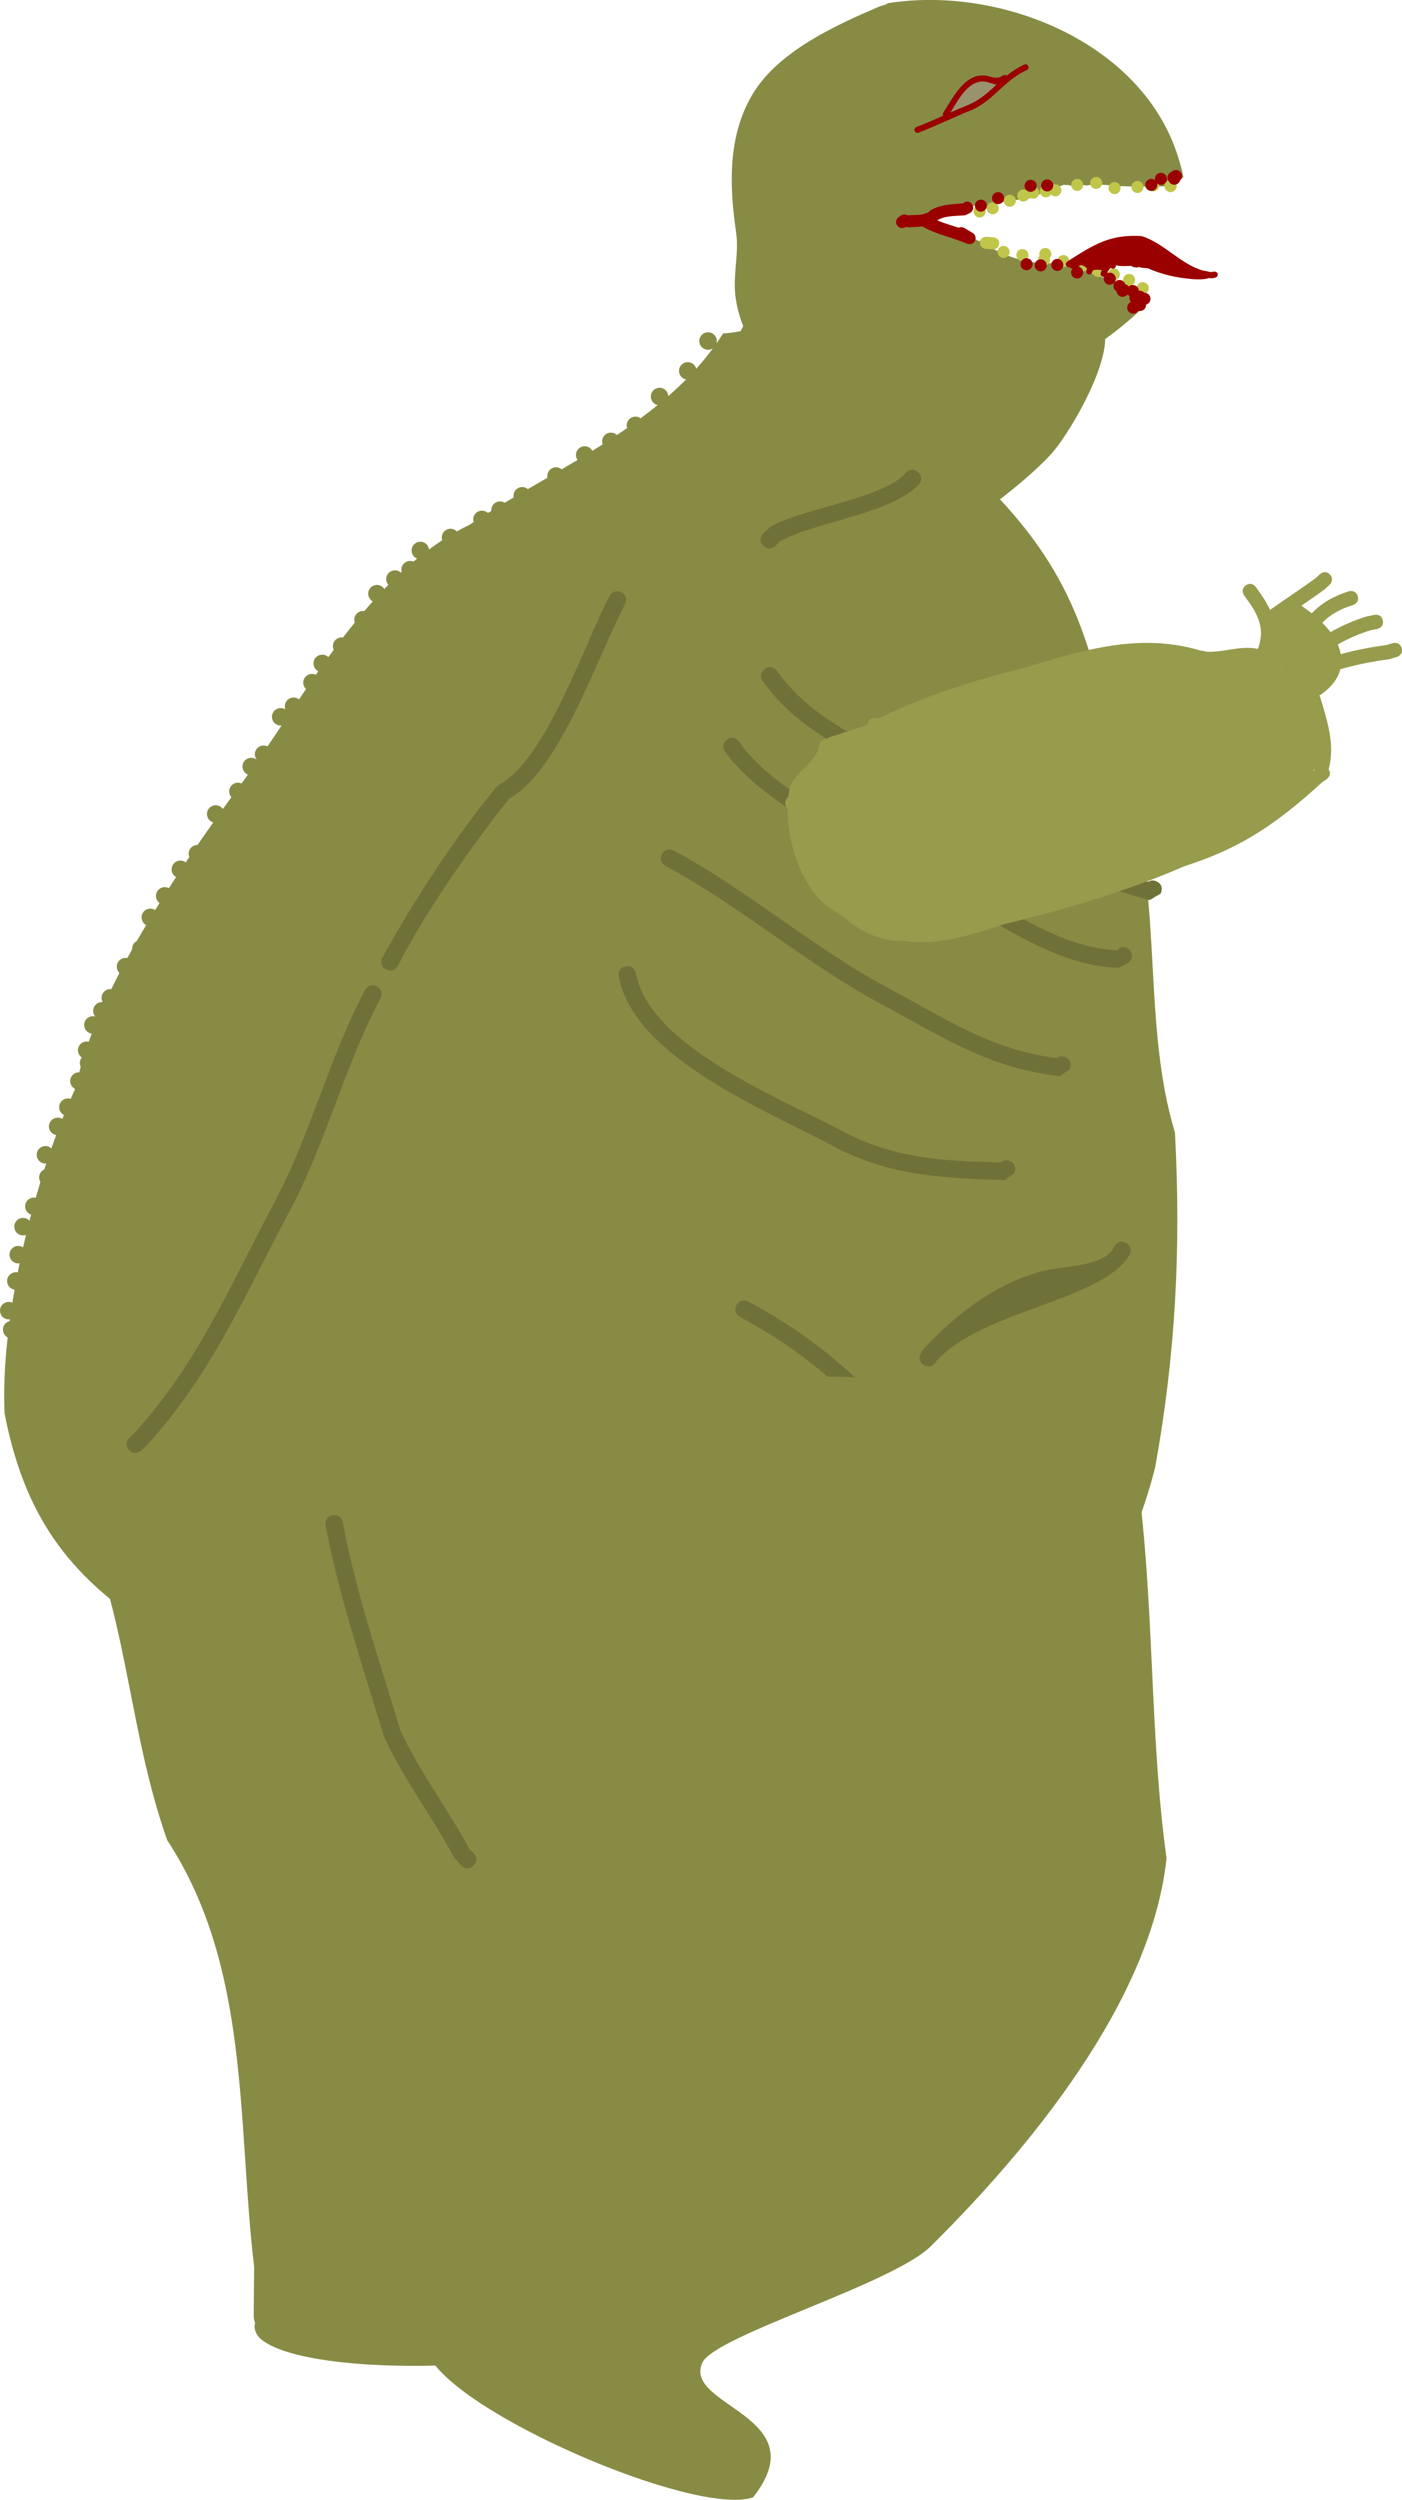 <svg version="1.1" xmlns="http://www.w3.org/2000/svg" xmlns:xlink="http://www.w3.org/1999/xlink" width="54.068" height="96.343" viewBox="0,0,54.068,96.343"><g transform="translate(-213.565,-123.74)"><g data-paper-data="{&quot;isPaintingLayer&quot;:true}" fill-rule="nonzero" stroke="none" stroke-width="0.5" stroke-linecap="butt" stroke-linejoin="miter" stroke-miterlimit="10" stroke-dasharray="" stroke-dashoffset="0" style="mix-blend-mode: normal"><path d="M215.314,179.197c1.9,-5.214 9.09,-7.843 14.148,-7.82c0.928,-0.09 1.699,-0.078 2.616,-0.079c0.141,-0.101 0.285,-0.2 0.432,-0.297l0.15,-0.099c0,0 0.501,-0.329 0.83,0.172c0.04,0.061 0.068,0.12 0.086,0.176c0.072,0.065 0.111,0.125 0.111,0.125l0.099,0.15c2.743,4.182 4.719,8.843 7.368,12.883c1.829,5.23 0.003,12.373 -1.794,17.348c-0.644,1.945 -6.087,6.732 -6.061,7.891c0.041,1.847 4.897,-0.068 3.988,3.852c-1.716,1.64 -11.888,1.992 -13.698,0.356c0,0 -0.281,-0.259 -0.187,-0.588c-0.054,-0.134 -0.053,-0.256 -0.053,-0.256l0.005,-0.648c0.003,-0.42 0.007,-0.839 0.011,-1.259c-0.658,-5.537 -0.135,-11.54 -3.353,-16.446c-1.765,-5.005 -1.483,-10.087 -4.511,-14.737c-0.03,-0.036 -0.055,-0.072 -0.074,-0.107c-0.247,-0.249 -0.114,-0.618 -0.114,-0.618z" fill="#888b44"/><g><path d="M250.939,128.004c-0.033,0.009 -0.072,0.01 -0.119,-0c-0.227,-0.051 -0.177,-0.278 -0.177,-0.278l0.136,-0.297c0.485,-0.295 0.878,-0.396 1.223,-0.14l0.079,-0.076l0.19,0.198c0.012,0.012 0.022,0.025 0.032,0.04c0.069,0.109 0.037,0.252 -0.072,0.321c-0.033,0.021 -0.069,0.033 -0.106,0.036l-0.216,0.022c-0.27,0.107 -0.498,0.197 -0.789,0.229c0,0 -0.107,0.011 -0.183,-0.055z" fill="#e2e3a2"/><path d="M254.135,141.203c-1.048,1.173 -4.431,3.87 -5.984,3.756c-1.878,-0.137 -4.314,-4.798 -5.134,-6.219c-0.253,-0.438 -1.265,-1.531 -1.016,-2.002l0.225,-0.425c-0.157,-0.409 -0.263,-0.817 -0.306,-1.21c-0.087,-0.793 0.148,-1.603 0.034,-2.393c-0.257,-1.779 -0.345,-3.739 0.659,-5.38c0.993,-1.622 3.186,-2.622 4.859,-3.337c0,0 0.079,-0.033 0.203,-0.061l0.141,-0.07c4.12,-0.653 9.301,1.308 10.966,5.331c0.174,0.421 0.321,0.889 0.421,1.377c-0.156,0.135 -0.339,0.237 -0.522,0.347c-0.733,0.016 -1.479,0.024 -2.18,-0.019c-0.026,-0.007 -0.044,-0.008 -0.044,-0.008c-0.179,-0.014 -0.344,-0.033 -0.509,-0.038c-0.01,-0.001 -0.02,-0.002 -0.03,-0.003c0,0 -0.026,-0.003 -0.062,0.002c-0.121,0.001 -0.244,0.011 -0.373,0.038c-0.208,-0.031 -0.421,-0.026 -0.63,0.01c-0.036,-0.02 -0.066,-0.026 -0.066,-0.026l-0.21,-0.007c-0.478,0.187 -0.956,0.366 -1.429,0.556c-0.055,-0.017 -0.105,-0.012 -0.105,-0.012l-0.141,0.015c-0.224,0.042 -0.781,0.086 -1.185,0.244c-0.085,0.009 -0.167,0.017 -0.248,0.027c-0.04,-0.024 -0.075,-0.031 -0.075,-0.031l-0.169,-0.018c-0.474,0.09 -0.899,0.202 -1.375,0.289c0,0 -0.229,0.043 -0.186,0.272c0.032,0.17 0.167,0.19 0.234,0.189c0.028,0.031 0.056,0.048 0.056,0.048c0.192,0.106 0.434,0.165 0.688,0.194c0.216,0.148 0.428,0.271 0.668,0.391l0.084,-0.006c0.835,0.633 1.958,0.945 3.002,0.845l0.155,0.08c0.072,0.039 0.162,0.039 0.236,-0.008c0.023,-0.015 0.043,-0.033 0.059,-0.053c0.607,0.323 1.464,0.664 2.299,0.854c0.055,0.04 0.105,0.076 0.15,0.108c0.158,0.113 0.319,0.223 0.482,0.329c0.043,0.048 0.084,0.098 0.124,0.149c-0.497,0.53 -1.084,1.02 -1.712,1.478c-0.04,1.4 -1.474,3.747 -2.054,4.397z" fill="#888b44"/><path d="M253.255,131.902c0,0.001 0,0.002 0,0.004c-0.005,0 -0.009,0.001 -0.014,0.001c0.004,-0.002 0.009,-0.003 0.013,-0.005z" fill="#888b44"/><path d="M251.147,132.017c-0.069,-0.109 -0.037,-0.252 0.072,-0.321c0.109,-0.069 0.252,-0.037 0.321,0.072c0.069,0.109 0.037,0.252 -0.072,0.321c-0.109,0.069 -0.252,0.037 -0.321,-0.072z" fill="#c0c649"/><path d="M252.311,131.602c-0.069,-0.109 -0.037,-0.252 0.072,-0.321c0.109,-0.069 0.252,-0.037 0.321,0.072c0.069,0.109 0.037,0.252 -0.072,0.321c-0.109,0.069 -0.252,0.037 -0.321,-0.072z" fill="#c0c649"/><path d="M252.833,131.4c-0.069,-0.109 -0.037,-0.252 0.072,-0.321c0.091,-0.058 0.206,-0.045 0.282,0.025c0.014,-0.055 0.049,-0.105 0.101,-0.138c0.109,-0.069 0.252,-0.037 0.321,0.072c0.069,0.109 0.037,0.252 -0.072,0.321c-0.091,0.058 -0.206,0.045 -0.282,-0.025c-0.014,0.055 -0.049,0.105 -0.101,0.138c-0.109,0.069 -0.252,0.037 -0.321,-0.072z" fill="#c0c649"/><path d="M253.703,131.237c-0.069,-0.109 -0.037,-0.252 0.072,-0.321c0.095,-0.061 0.218,-0.043 0.293,0.036c0.018,-0.029 0.042,-0.054 0.073,-0.073c0.109,-0.069 0.252,-0.037 0.321,0.072c0.069,0.109 0.037,0.252 -0.072,0.321c-0.095,0.061 -0.218,0.043 -0.293,-0.036c-0.018,0.029 -0.042,0.054 -0.073,0.073c-0.109,0.069 -0.252,0.037 -0.321,-0.072z" fill="#c0c649"/><path d="M254.91,130.99c-0.069,-0.109 -0.037,-0.252 0.072,-0.321c0.109,-0.069 0.252,-0.037 0.321,0.072c0.069,0.109 0.037,0.252 -0.072,0.321c-0.109,0.069 -0.252,0.037 -0.321,-0.072z" fill="#c0c649"/><path d="M255.641,130.915c-0.069,-0.109 -0.037,-0.252 0.072,-0.321c0.109,-0.069 0.252,-0.037 0.321,0.072c0.069,0.109 0.037,0.252 -0.072,0.321c-0.109,0.069 -0.252,0.037 -0.321,-0.072z" fill="#c0c649"/><path d="M256.351,131.113c-0.069,-0.109 -0.037,-0.252 0.072,-0.321c0.109,-0.069 0.252,-0.037 0.321,0.072c0.069,0.109 0.037,0.252 -0.072,0.321c-0.109,0.069 -0.252,0.037 -0.321,-0.072z" fill="#c0c649"/><path d="M257.234,131.071c-0.069,-0.109 -0.037,-0.252 0.072,-0.321c0.109,-0.069 0.252,-0.037 0.321,0.072c0.069,0.109 0.037,0.252 -0.072,0.321c-0.109,0.069 -0.252,0.037 -0.321,-0.072z" fill="#c0c649"/><path d="M257.844,131.009c-0.069,-0.109 -0.037,-0.252 0.072,-0.321c0.109,-0.069 0.252,-0.037 0.321,0.072c0.069,0.109 0.037,0.252 -0.072,0.321c-0.109,0.069 -0.252,0.037 -0.321,-0.072z" fill="#c0c649"/><path d="M258.512,131.039c-0.069,-0.109 -0.037,-0.252 0.072,-0.321c0.109,-0.069 0.252,-0.037 0.321,0.072c0.069,0.109 0.037,0.252 -0.072,0.321c-0.109,0.069 -0.252,0.037 -0.321,-0.072z" fill="#c0c649"/><path d="M252.096,133.138c-0.018,0.232 -0.25,0.214 -0.25,0.214l-0.273,-0.021c0,0 -0.232,-0.018 -0.214,-0.25c0.018,-0.232 0.25,-0.214 0.25,-0.214l0.273,0.021c0,0 0.232,0.018 0.214,0.25z" fill="#c0c649"/><path d="M252.07,133.573c-0.069,-0.109 -0.037,-0.252 0.072,-0.321c0.109,-0.069 0.252,-0.037 0.321,0.072c0.069,0.109 0.037,0.252 -0.072,0.321c-0.109,0.069 -0.252,0.037 -0.321,-0.072z" fill="#c0c649"/><path d="M252.797,133.695c-0.069,-0.109 -0.037,-0.252 0.072,-0.321c0.109,-0.069 0.252,-0.037 0.321,0.072c0.069,0.109 0.037,0.252 -0.072,0.321c-0.109,0.069 -0.252,0.037 -0.321,-0.072z" fill="#c0c649"/><path d="M253.63,133.881c-0.058,-0.091 -0.045,-0.207 0.025,-0.282c-0.012,-0.04 -0.014,-0.081 -0.005,-0.12c0.013,-0.058 0.048,-0.111 0.102,-0.146c0.109,-0.069 0.252,-0.037 0.321,0.072c0.058,0.091 0.045,0.207 -0.025,0.282c0.031,0.098 -0.007,0.208 -0.097,0.266c-0.109,0.069 -0.252,0.037 -0.321,-0.072z" fill="#c0c649"/><path d="M254.374,133.928c-0.069,-0.109 -0.037,-0.252 0.072,-0.321c0.109,-0.069 0.252,-0.037 0.321,0.072c0.069,0.109 0.037,0.252 -0.072,0.321c-0.109,0.069 -0.252,0.037 -0.321,-0.072z" fill="#c0c649"/><path d="M255.13,134.096c-0.069,-0.109 -0.037,-0.252 0.072,-0.321c0.109,-0.069 0.252,-0.037 0.321,0.072c0.069,0.109 0.037,0.252 -0.072,0.321c-0.109,0.069 -0.252,0.037 -0.321,-0.072z" fill="#c0c649"/><path d="M255.718,134.307c-0.069,-0.109 -0.037,-0.252 0.072,-0.321c0.109,-0.069 0.252,-0.037 0.321,0.072c0.069,0.109 0.037,0.252 -0.072,0.321c-0.109,0.069 -0.252,0.037 -0.321,-0.072z" fill="#c0c649"/><path d="M256.324,134.442c-0.069,-0.109 -0.037,-0.252 0.072,-0.321c0.109,-0.069 0.252,-0.037 0.321,0.072c0.069,0.109 0.037,0.252 -0.072,0.321c-0.109,0.069 -0.252,0.037 -0.321,-0.072z" fill="#c0c649"/><path d="M256.912,134.653c-0.069,-0.109 -0.037,-0.252 0.072,-0.321c0.109,-0.069 0.252,-0.037 0.321,0.072c0.069,0.109 0.037,0.252 -0.072,0.321c-0.109,0.069 -0.252,0.037 -0.321,-0.072z" fill="#c0c649"/><path d="M257.437,134.968c-0.069,-0.109 -0.037,-0.252 0.072,-0.321c0.109,-0.069 0.252,-0.037 0.321,0.072c0.069,0.109 0.037,0.252 -0.072,0.321c-0.109,0.069 -0.252,0.037 -0.321,-0.072z" fill="#c0c649"/><path d="M251.651,131.891c-0.069,-0.109 -0.037,-0.252 0.072,-0.321c0.109,-0.069 0.252,-0.037 0.321,0.072c0.069,0.109 0.037,0.252 -0.072,0.321c-0.109,0.069 -0.252,0.037 -0.321,-0.072z" fill="#c0c649"/><path d="M248.158,132.422c-0.069,-0.109 -0.037,-0.252 0.072,-0.321c0.013,-0.008 0.026,-0.015 0.04,-0.02c0.084,-0.101 0.228,-0.069 0.228,-0.069l0.077,0.029c0.27,-0.027 0.467,0.014 0.718,-0.09c0,0 0.026,-0.01 0.064,-0.014c0.033,-0.053 0.08,-0.083 0.08,-0.083c0.404,-0.246 0.843,-0.234 1.308,-0.282l-0.009,-0.024c0,0 0.196,-0.125 0.321,0.072c0.125,0.196 -0.072,0.321 -0.072,0.321l-0.194,0.094c-0.36,0.037 -0.776,0.005 -1.083,0.198c0.266,0.112 0.545,0.19 0.826,0.283c0.109,-0.058 0.227,0.013 0.227,0.013l0.311,0.187c0.032,0.018 0.06,0.044 0.081,0.077c0.069,0.109 0.037,0.252 -0.072,0.321c-0.065,0.041 -0.143,0.046 -0.21,0.02l-0.254,-0.096c-0.513,-0.194 -1.017,-0.297 -1.484,-0.573c-0.162,0.021 -0.316,0.018 -0.511,0.039l-0.127,-0.021c-0.005,0.004 -0.011,0.008 -0.016,0.011c-0.109,0.069 -0.252,0.037 -0.321,-0.072z" fill="#9a0000"/><path d="M251.197,131.79c-0.069,-0.109 -0.037,-0.252 0.072,-0.321c0.109,-0.069 0.252,-0.037 0.321,0.072c0.069,0.109 0.037,0.252 -0.072,0.321c-0.109,0.069 -0.252,0.037 -0.321,-0.072z" fill="#9a0000"/><path d="M251.858,131.5c-0.069,-0.109 -0.037,-0.252 0.072,-0.321c0.109,-0.069 0.252,-0.037 0.321,0.072c0.069,0.109 0.037,0.252 -0.072,0.321c-0.109,0.069 -0.252,0.037 -0.321,-0.072z" fill="#9a0000"/><path d="M253.115,131.026c-0.069,-0.109 -0.037,-0.252 0.072,-0.321c0.109,-0.069 0.252,-0.037 0.321,0.072c0.069,0.109 0.037,0.252 -0.072,0.321c-0.109,0.069 -0.252,0.037 -0.321,-0.072z" fill="#9a0000"/><path d="M253.754,131.01c-0.069,-0.109 -0.037,-0.252 0.072,-0.321c0.109,-0.069 0.252,-0.037 0.321,0.072c0.069,0.109 0.037,0.252 -0.072,0.321c-0.109,0.069 -0.252,0.037 -0.321,-0.072z" fill="#9a0000"/><path d="M252.957,134.048c-0.069,-0.109 -0.037,-0.252 0.072,-0.321c0.109,-0.069 0.252,-0.037 0.321,0.072c0.069,0.109 0.037,0.252 -0.072,0.321c-0.109,0.069 -0.252,0.037 -0.321,-0.072z" fill="#9a0000"/><path d="M253.503,134.091c-0.069,-0.109 -0.037,-0.252 0.072,-0.321c0.109,-0.069 0.252,-0.037 0.321,0.072c0.069,0.109 0.037,0.252 -0.072,0.321c-0.109,0.069 -0.252,0.037 -0.321,-0.072z" fill="#9a0000"/><path d="M254.142,134.075c-0.069,-0.109 -0.037,-0.252 0.072,-0.321c0.109,-0.069 0.252,-0.037 0.321,0.072c0.069,0.109 0.037,0.252 -0.072,0.321c-0.109,0.069 -0.252,0.037 -0.321,-0.072z" fill="#9a0000"/><path d="M257.451,134.028l-0.004,0.028l-0.172,-0.025c-0.029,-0.004 -0.057,-0.019 -0.076,-0.044c-0.214,0.002 -0.406,0.028 -0.601,-0.025c0.008,0.045 -0.012,0.092 -0.052,0.118c-0.043,0.027 -0.098,0.023 -0.136,-0.008l-0.011,-0.008c-0.048,0.047 -0.091,0.102 -0.127,0.166l-0.002,0.007l0.021,0.013l-0.008,0.013c0.101,-0.037 0.217,-0.001 0.277,0.094c0.069,0.109 0.037,0.252 -0.072,0.321c-0.109,0.069 -0.252,0.037 -0.321,-0.072c-0.038,-0.059 -0.045,-0.129 -0.026,-0.192c-0.044,0.006 -0.088,-0.013 -0.114,-0.053c-0.02,-0.031 -0.023,-0.069 -0.012,-0.101l0.037,-0.107c-0.114,-0.027 -0.236,-0.028 -0.343,0.009l-0.027,0.078c-0.008,0.025 -0.025,0.046 -0.048,0.061c-0.054,0.034 -0.126,0.018 -0.161,-0.036c-0.02,-0.031 -0.023,-0.069 -0.012,-0.101l0.025,-0.073c-0.082,-0.09 -0.18,-0.153 -0.279,-0.123l-0.003,0.002l0.007,0.016l-0.059,0.027c0.059,0.012 0.114,0.048 0.149,0.103c0.069,0.109 0.037,0.252 -0.072,0.321c-0.109,0.069 -0.252,0.037 -0.321,-0.072c-0.056,-0.089 -0.045,-0.201 0.02,-0.277c-0.044,0.007 -0.091,-0.012 -0.116,-0.053c-0.001,-0.001 -0.002,-0.002 -0.002,-0.004c-0.034,0.009 -0.085,0.008 -0.122,-0.051c-0.062,-0.098 0.036,-0.161 0.036,-0.161c1.042,-0.662 1.636,-1.052 2.869,-0.981c0.88,0.281 1.464,1.062 2.355,1.327c0.109,0.017 0.217,0.039 0.326,0.066l-0.001,-0.01l0.123,-0.013c0.043,-0.005 0.088,0.014 0.113,0.053c0.034,0.054 0.018,0.126 -0.036,0.161c-0.012,0.007 -0.024,0.012 -0.037,0.015l-0.113,0.028l-0.002,-0.01l-0.018,0.013c-0.039,-0.004 -0.077,-0.008 -0.114,-0.014c-0.168,0.066 -0.489,0.057 -0.622,0.045c-0.707,-0.062 -1.156,-0.176 -1.752,-0.423c-0.122,-0.003 -0.242,-0.017 -0.366,-0.05zM257.624,133.736c-0.013,-0.004 -0.025,-0.008 -0.037,-0.012l0.005,0.005c0.007,0.003 0.013,0.005 0.02,0.008c0.004,-0 0.008,-0.001 0.013,-0.001z" fill="#9a0000"/><path d="M257.071,135.72c-0.069,-0.109 -0.037,-0.252 0.072,-0.321c0.013,-0.008 0.027,-0.015 0.041,-0.021c-0.01,-0.011 -0.02,-0.023 -0.028,-0.036c-0.037,-0.058 -0.045,-0.127 -0.028,-0.188c-0.026,-0.016 -0.049,-0.038 -0.068,-0.064c-0.01,0.009 -0.021,0.018 -0.033,0.025c-0.008,0.005 -0.016,0.009 -0.024,0.013c-0.007,0.006 -0.014,0.011 -0.022,0.016c-0.109,0.069 -0.252,0.037 -0.321,-0.072c-0.021,-0.033 -0.033,-0.07 -0.036,-0.107c-0.032,-0.018 -0.061,-0.044 -0.082,-0.078c-0.069,-0.109 -0.037,-0.252 0.072,-0.321c0.109,-0.069 0.252,-0.037 0.321,0.072c0.011,0.018 0.02,0.036 0.026,0.055c0.052,0.013 0.1,0.045 0.133,0.092c0.01,-0.009 0.021,-0.018 0.033,-0.025c0.109,-0.069 0.252,-0.037 0.321,0.072c0.022,0.035 0.034,0.075 0.036,0.114c0.078,-0.012 0.159,0.016 0.212,0.077c0.079,-0.002 0.156,0.037 0.201,0.108c0.069,0.109 0.037,0.252 -0.072,0.321c-0.021,0.013 -0.043,0.023 -0.065,0.029c0.005,0.082 -0.033,0.164 -0.108,0.211c-0.058,0.037 -0.127,0.045 -0.188,0.028c-0.018,0.029 -0.042,0.054 -0.073,0.073c-0.109,0.069 -0.252,0.037 -0.321,-0.072z" fill="#9a0000"/><path d="M258.21,130.436c0.109,-0.069 0.252,-0.037 0.321,0.072c0.069,0.109 0.037,0.252 -0.072,0.321c-0.085,0.054 -0.192,0.046 -0.268,-0.013c0.021,0.093 -0.017,0.194 -0.102,0.248c-0.109,0.069 -0.252,0.037 -0.321,-0.072c-0.069,-0.109 -0.037,-0.252 0.072,-0.321c0.085,-0.054 0.192,-0.046 0.268,0.013c-0.021,-0.093 0.017,-0.194 0.102,-0.248z" fill="#9a0000"/><path d="M258.79,130.327c0.109,-0.069 0.252,-0.037 0.321,0.072c0.061,0.095 0.043,0.218 -0.036,0.293c-0.015,0.053 -0.049,0.101 -0.099,0.133c-0.109,0.069 -0.252,0.037 -0.321,-0.072c-0.005,-0.008 -0.009,-0.016 -0.013,-0.024c-0.006,-0.007 -0.011,-0.014 -0.016,-0.022c-0.069,-0.109 -0.037,-0.252 0.072,-0.321c0.016,-0.01 0.033,-0.018 0.05,-0.024c0.013,-0.013 0.027,-0.025 0.043,-0.035z" fill="#9a0000"/><path d="M251.28,127.619c-0.201,0.131 -0.433,0.255 -0.511,0.304l-0.231,0.147v0c-0.109,0.069 -0.252,0.037 -0.321,-0.072c-0.05,-0.078 -0.047,-0.175 -0,-0.249l0.043,-0.072c0.007,-0.06 0.034,-0.104 0.034,-0.104c0.082,-0.135 0.364,-0.445 0.647,-0.647c0.031,-0.073 0.097,-0.115 0.097,-0.115l0.128,-0.062c0.458,-0.067 0.647,0.033 0.659,0.185c0.025,0.017 0.047,0.039 0.064,0.067c0.05,0.078 0.047,0.175 0,0.249l-0.124,0.206l-0.134,-0.08c-0.104,0.099 -0.225,0.181 -0.351,0.243z" fill="#99926f"/><path d="M251.689,126.918c-0.707,-0.221 -1.135,0.608 -1.468,1.157c0.247,-0.109 0.494,-0.217 0.746,-0.318c0.422,-0.19 0.725,-0.474 1.036,-0.76c-0.085,-0.002 -0.169,-0.038 -0.315,-0.079zM249.944,128.08c0.413,-0.641 0.903,-1.668 1.816,-1.383c0.137,0.049 0.313,0.059 0.435,-0.019l0.051,-0.032c0,0 0.081,-0.051 0.142,0.012c0.179,-0.145 0.374,-0.281 0.604,-0.394l0.07,-0.034c0,0 0.105,-0.051 0.156,0.053c0.051,0.105 -0.053,0.156 -0.053,0.156l-0.07,0.034c-0.843,0.412 -1.209,1.124 -2.037,1.498c-0.699,0.279 -1.362,0.609 -2.067,0.882c0,0 -0.109,0.042 -0.151,-0.067c-0.042,-0.109 0.067,-0.15 0.067,-0.15c0.351,-0.135 0.691,-0.285 1.031,-0.436c-0.035,-0.058 0.006,-0.121 0.006,-0.121z" fill="#9a0000"/></g><g><path d="M257,153.331c0.165,0.088 0.227,0.293 0.139,0.457c-0.037,0.069 -0.094,0.119 -0.159,0.149c0.046,0.157 0.093,0.316 0.142,0.478c1.295,4.269 0.498,8.809 1.755,12.976c0.237,4.45 0.027,8.531 -0.762,12.896c-0.742,2.96 -2.266,5.723 -3.506,8.508c-0.463,1.039 -1.392,2.835 -0.868,3.927c-0.915,1.627 1.392,4.399 1.48,6.205c0.119,2.44 -2.037,3.683 -3.562,5.031c-4.191,-0.033 -7.175,1.581 -11.071,-1.537c-2.598,-1.579 -8.329,-4.066 -9.339,-7.01c-2.497,-3.652 -5.462,-5.356 -9.276,-7.394c-4.499,-2.425 -7.213,-4.531 -8.23,-9.8c-0.044,-0.893 0.001,-1.889 0.117,-2.933c-0.001,-0.001 -0.002,-0.001 -0.003,-0.002c-0.165,-0.088 -0.227,-0.293 -0.139,-0.457c0.047,-0.089 0.129,-0.148 0.219,-0.169c0.003,-0.023 0.006,-0.046 0.009,-0.069c-0.068,0.009 -0.138,-0.003 -0.203,-0.037c-0.165,-0.088 -0.227,-0.293 -0.139,-0.457c0.085,-0.158 0.277,-0.222 0.438,-0.149c0.027,-0.167 0.055,-0.334 0.084,-0.501c-0.037,-0.006 -0.074,-0.018 -0.109,-0.036c-0.165,-0.088 -0.227,-0.293 -0.139,-0.457c0.073,-0.137 0.228,-0.203 0.372,-0.171c0.023,-0.117 0.047,-0.234 0.071,-0.351c-0.07,0.011 -0.144,-0 -0.211,-0.036c-0.165,-0.088 -0.227,-0.293 -0.139,-0.457c0.088,-0.165 0.293,-0.227 0.457,-0.139c0.009,0.005 0.018,0.01 0.027,0.016c0.036,-0.16 0.074,-0.32 0.112,-0.479c-0.087,0.031 -0.186,0.027 -0.273,-0.02c-0.165,-0.088 -0.227,-0.293 -0.139,-0.457c0.088,-0.165 0.293,-0.227 0.457,-0.139c0.035,0.019 0.066,0.043 0.091,0.071c0.02,-0.079 0.041,-0.158 0.062,-0.237c-0.018,-0.006 -0.035,-0.013 -0.052,-0.022c-0.165,-0.088 -0.227,-0.293 -0.139,-0.457c0.073,-0.136 0.226,-0.202 0.37,-0.171c0.058,-0.204 0.118,-0.407 0.179,-0.607c-0.06,-0.099 -0.068,-0.226 -0.01,-0.336c0.037,-0.069 0.095,-0.12 0.161,-0.15c0.024,-0.076 0.049,-0.152 0.074,-0.227c-0.064,0.006 -0.13,-0.006 -0.19,-0.038c-0.165,-0.088 -0.227,-0.293 -0.139,-0.457c0.088,-0.165 0.293,-0.227 0.457,-0.139c0.026,0.014 0.049,0.031 0.07,0.05c0.061,-0.173 0.122,-0.344 0.184,-0.512c-0.034,-0.006 -0.068,-0.018 -0.1,-0.035c-0.165,-0.088 -0.227,-0.293 -0.139,-0.457c0.088,-0.165 0.293,-0.227 0.457,-0.139c0.007,0.004 0.013,0.007 0.019,0.011c0.021,-0.052 0.041,-0.103 0.062,-0.155c-0.001,-0.001 -0.002,-0.001 -0.004,-0.002c-0.165,-0.088 -0.227,-0.293 -0.139,-0.457c0.079,-0.147 0.251,-0.213 0.404,-0.162c0.057,-0.13 0.114,-0.257 0.172,-0.381c-0.004,-0.002 -0.008,-0.004 -0.012,-0.006c-0.165,-0.088 -0.227,-0.293 -0.139,-0.457c0.063,-0.118 0.186,-0.183 0.312,-0.179c0.017,-0.07 0.036,-0.141 0.055,-0.213c-0.045,-0.094 -0.047,-0.208 0.006,-0.307c0.01,-0.018 0.021,-0.035 0.033,-0.05c-0.141,-0.096 -0.19,-0.285 -0.108,-0.439c0.074,-0.138 0.23,-0.204 0.376,-0.17c0.037,-0.103 0.076,-0.207 0.116,-0.311c-0.038,-0.005 -0.076,-0.017 -0.112,-0.037c-0.165,-0.088 -0.227,-0.293 -0.139,-0.457c0.076,-0.141 0.237,-0.207 0.386,-0.167c-0.086,-0.103 -0.106,-0.251 -0.039,-0.377c0.065,-0.122 0.195,-0.188 0.326,-0.178c-0.053,-0.097 -0.058,-0.218 -0.002,-0.323c0.067,-0.126 0.202,-0.192 0.335,-0.177c0.101,-0.207 0.206,-0.414 0.314,-0.622c-0.106,-0.102 -0.136,-0.266 -0.064,-0.403c0.073,-0.136 0.226,-0.202 0.369,-0.171c0.061,-0.112 0.123,-0.225 0.186,-0.337c-0.005,-0.062 0.008,-0.125 0.039,-0.184c0.034,-0.064 0.086,-0.112 0.145,-0.142c0.116,-0.204 0.235,-0.407 0.355,-0.609c-0.162,-0.089 -0.223,-0.292 -0.136,-0.456c0.088,-0.165 0.293,-0.227 0.457,-0.139c0.01,0.005 0.019,0.011 0.028,0.016c0.056,-0.091 0.112,-0.181 0.168,-0.271c-0.134,-0.098 -0.179,-0.282 -0.099,-0.433c0.088,-0.165 0.293,-0.227 0.457,-0.139c0.001,0 0.001,0.001 0.002,0.001c0.093,-0.145 0.186,-0.288 0.279,-0.431c-0.161,-0.089 -0.222,-0.292 -0.134,-0.455c0.088,-0.165 0.293,-0.227 0.457,-0.139c0.017,0.009 0.034,0.02 0.049,0.031c0.046,-0.069 0.092,-0.137 0.138,-0.206c-0.037,-0.09 -0.036,-0.196 0.014,-0.289c0.062,-0.116 0.181,-0.181 0.304,-0.179c0.205,-0.299 0.408,-0.589 0.605,-0.867c-0.022,-0.006 -0.044,-0.015 -0.065,-0.027c-0.165,-0.088 -0.227,-0.293 -0.139,-0.457c0.088,-0.165 0.293,-0.227 0.457,-0.139c0.049,0.026 0.088,0.062 0.118,0.104c0.112,-0.155 0.221,-0.305 0.328,-0.451c-0.092,-0.103 -0.114,-0.256 -0.046,-0.384c0.085,-0.158 0.278,-0.222 0.439,-0.148c0.082,-0.112 0.164,-0.225 0.245,-0.339c-0.011,-0.004 -0.021,-0.009 -0.032,-0.015c-0.165,-0.088 -0.227,-0.293 -0.139,-0.457c0.088,-0.165 0.293,-0.227 0.457,-0.139c0.02,0.011 0.039,0.023 0.056,0.037c-0.083,-0.102 -0.102,-0.249 -0.036,-0.372c0.086,-0.162 0.286,-0.225 0.449,-0.143c0.18,-0.265 0.36,-0.533 0.541,-0.804c-0.064,0.006 -0.131,-0.006 -0.192,-0.038c-0.165,-0.088 -0.227,-0.293 -0.139,-0.457c0.088,-0.165 0.293,-0.227 0.457,-0.139c0.008,0.004 0.016,0.009 0.024,0.014c-0.035,-0.089 -0.032,-0.191 0.017,-0.282c0.088,-0.165 0.293,-0.227 0.457,-0.139c0.018,0.01 0.035,0.021 0.051,0.033c0.09,-0.133 0.18,-0.265 0.27,-0.398c-0.11,-0.102 -0.142,-0.269 -0.068,-0.407c0.086,-0.161 0.285,-0.224 0.447,-0.144c0.032,-0.045 0.064,-0.091 0.095,-0.136c-0.003,-0.001 -0.005,-0.003 -0.008,-0.004c-0.165,-0.088 -0.227,-0.293 -0.139,-0.457c0.088,-0.165 0.293,-0.227 0.457,-0.139c0.029,0.015 0.054,0.034 0.077,0.056c0.068,-0.094 0.137,-0.188 0.206,-0.281c-0.043,-0.093 -0.044,-0.204 0.009,-0.302c0.07,-0.13 0.212,-0.196 0.35,-0.175c0.149,-0.194 0.3,-0.385 0.453,-0.574c-0.029,-0.086 -0.024,-0.183 0.022,-0.269c0.069,-0.129 0.211,-0.196 0.348,-0.175c0.107,-0.126 0.216,-0.25 0.325,-0.372c-0.163,-0.089 -0.225,-0.292 -0.137,-0.456c0.088,-0.165 0.293,-0.227 0.457,-0.139c0.053,0.028 0.095,0.069 0.125,0.116c0.051,-0.053 0.103,-0.106 0.155,-0.159c-0.09,-0.103 -0.112,-0.255 -0.044,-0.382c0.088,-0.165 0.293,-0.227 0.457,-0.139c0.027,0.014 0.051,0.032 0.073,0.052c0.009,-0.008 0.018,-0.017 0.027,-0.025c-0.022,-0.08 -0.015,-0.169 0.028,-0.249c0.083,-0.155 0.27,-0.22 0.429,-0.152c0.047,-0.039 0.093,-0.078 0.141,-0.116c-0.012,-0.005 -0.023,-0.01 -0.035,-0.016c-0.165,-0.088 -0.227,-0.293 -0.139,-0.457c0.088,-0.165 0.293,-0.227 0.457,-0.139c0.101,0.054 0.163,0.152 0.176,0.257c0.166,-0.122 0.336,-0.239 0.508,-0.351c-0.028,-0.085 -0.023,-0.181 0.022,-0.267c0.088,-0.165 0.293,-0.227 0.457,-0.139c0.032,0.017 0.061,0.039 0.085,0.064c0.157,-0.088 0.317,-0.172 0.48,-0.251c0.056,-0.037 0.111,-0.073 0.168,-0.11c-0.027,-0.084 -0.021,-0.178 0.024,-0.262c0.088,-0.165 0.293,-0.227 0.457,-0.139c0.026,0.014 0.05,0.031 0.071,0.051c0.043,-0.027 0.086,-0.053 0.129,-0.08c-0.006,-0.063 0.006,-0.129 0.039,-0.189c0.088,-0.165 0.293,-0.227 0.457,-0.139c0.008,0.004 0.016,0.009 0.023,0.014c0.113,-0.068 0.227,-0.135 0.342,-0.203c-0.014,-0.074 -0.004,-0.153 0.034,-0.224c0.088,-0.165 0.293,-0.227 0.457,-0.139c0.022,0.012 0.041,0.025 0.059,0.04c0.25,-0.145 0.501,-0.292 0.754,-0.439c-0.014,-0.074 -0.004,-0.153 0.034,-0.224c0.088,-0.165 0.293,-0.227 0.457,-0.139c0.022,0.012 0.041,0.025 0.059,0.04c0.203,-0.12 0.406,-0.24 0.609,-0.362c-0.069,-0.101 -0.08,-0.235 -0.019,-0.35c0.088,-0.165 0.293,-0.227 0.457,-0.139c0.061,0.032 0.107,0.08 0.138,0.137c0.132,-0.082 0.264,-0.165 0.395,-0.249c-0.031,-0.087 -0.027,-0.186 0.02,-0.274c0.088,-0.165 0.293,-0.227 0.457,-0.139c0.027,0.015 0.052,0.032 0.073,0.053c0.132,-0.088 0.262,-0.177 0.392,-0.268c-0.027,-0.084 -0.021,-0.179 0.024,-0.263c0.088,-0.165 0.293,-0.227 0.457,-0.139c0.015,0.008 0.028,0.016 0.041,0.026c0.223,-0.166 0.442,-0.335 0.656,-0.509c-0.029,-0.007 -0.058,-0.017 -0.085,-0.032c-0.165,-0.088 -0.227,-0.293 -0.139,-0.457c0.088,-0.165 0.293,-0.227 0.457,-0.139c0.109,0.058 0.173,0.167 0.178,0.281c0.237,-0.207 0.466,-0.42 0.685,-0.64c-0.032,-0.006 -0.063,-0.017 -0.093,-0.033c-0.165,-0.088 -0.227,-0.293 -0.139,-0.457c0.088,-0.165 0.293,-0.227 0.457,-0.139c0.087,0.047 0.146,0.126 0.168,0.215c0.228,-0.253 0.444,-0.515 0.645,-0.788c-0.1,0.068 -0.234,0.079 -0.348,0.018c-0.165,-0.088 -0.227,-0.293 -0.139,-0.457c0.088,-0.165 0.293,-0.227 0.457,-0.139c0.142,0.076 0.208,0.238 0.167,0.387c0.087,-0.125 0.171,-0.252 0.252,-0.381c0.332,-0.02 0.666,-0.072 0.983,-0.171l0.25,-0.076c0,0 0.324,-0.098 0.422,0.225c0.005,0.017 0.009,0.033 0.012,0.048c0.149,-0.075 0.312,0.012 0.312,0.012c3.164,1.691 5.683,4.422 8.629,6.275c3.329,3.55 3.567,6.241 4.724,10.396c0.068,-0.009 0.139,0.002 0.204,0.037zM224.729,151.25c-0.006,-0.003 -0.012,-0.007 -0.018,-0.011c0.003,0.008 0.006,0.016 0.008,0.024c0.003,-0.005 0.006,-0.009 0.009,-0.014z" fill="#888b44"/><path d="M231.822,195.644c-0.245,0.232 -0.478,-0.013 -0.478,-0.013l-0.263,-0.295c-0.854,-1.594 -1.934,-3.003 -2.701,-4.649c-0.792,-2.591 -1.754,-5.483 -2.26,-8.158c0,0 -0.062,-0.332 0.271,-0.394c0.332,-0.062 0.394,0.271 0.394,0.271c0.48,2.632 1.459,5.49 2.227,8.04c0.753,1.614 1.826,3.004 2.666,4.571l0.158,0.149c0,0 0.232,0.245 -0.013,0.478z" fill="#6f7238"/><path d="M251.864,203.368c-0.106,-0.056 -0.154,-0.13 -0.172,-0.202c-0.892,-0.482 -1.672,-0.948 -2.44,-1.643c0,0 -0.251,-0.227 -0.024,-0.477c0.227,-0.251 0.477,-0.024 0.477,-0.024c0.789,0.714 1.584,1.164 2.522,1.665l0.093,0.543c0,0 -0.159,0.298 -0.457,0.139z" fill="#6f7238"/><path d="M254.057,189.426c-0.275,-0.147 -0.161,-0.411 -0.142,-0.452c-0.064,-0.659 -0.129,-1.319 -0.193,-1.978c-0.267,-2.787 -3.038,-5.543 -5.269,-7.148c-1.952,-2.281 -3.698,-3.935 -6.351,-5.353c0,0 -0.298,-0.159 -0.139,-0.457c0.159,-0.298 0.457,-0.139 0.457,-0.139c2.692,1.438 4.528,3.126 6.493,5.454c2.374,1.77 5.181,4.566 5.481,7.577c0.068,0.693 0.135,1.387 0.203,2.08l-0.084,0.277c0,0 -0.159,0.298 -0.457,0.139z" fill="#6f7238"/><path d="M257.855,157.723c0.077,-0.051 0.189,-0.081 0.333,-0.004c0.298,0.159 0.139,0.457 0.139,0.457l-0.426,0.254c-3.063,-0.816 -5.305,-1.939 -8.229,-3.513c-2.155,-1.951 -4.937,-2.451 -6.691,-4.928c0,0 -0.195,-0.276 0.08,-0.471c0.276,-0.195 0.471,0.08 0.471,0.08c1.694,2.391 4.438,2.872 6.528,4.766c2.794,1.481 4.893,2.634 7.794,3.359z" fill="#6f7238"/><path d="M257.154,160.383c0.195,0.276 -0.08,0.471 -0.08,0.471l-0.381,0.187c-2.523,-0.073 -4.877,-1.909 -7.073,-3.082c-2.476,-1.323 -6.418,-2.961 -8.096,-5.243c0,0 -0.195,-0.276 0.08,-0.471c0.276,-0.195 0.471,0.08 0.471,0.08c1.453,2.165 5.594,3.825 7.863,5.038c2.083,1.113 4.382,2.941 6.773,3.003l-0.028,-0.063c0,0 0.276,-0.195 0.471,0.08z" fill="#6f7238"/><path d="M254.317,164.518c0.077,-0.062 0.198,-0.111 0.36,-0.024c0.298,0.159 0.139,0.457 0.139,0.457l-0.381,0.262c-2.758,-0.305 -4.503,-1.505 -6.961,-2.816c-2.877,-1.549 -5.347,-3.734 -8.24,-5.28c0,0 -0.298,-0.159 -0.139,-0.457c0.159,-0.298 0.457,-0.139 0.457,-0.139c2.891,1.545 5.357,3.752 8.24,5.28c2.326,1.245 3.977,2.389 6.524,2.718z" fill="#6f7238"/><path d="M252.157,168.539c0.075,-0.07 0.203,-0.136 0.379,-0.041c0.298,0.159 0.139,0.457 0.139,0.457l-0.353,0.264c-2.37,-0.075 -4.441,-0.147 -6.598,-1.295c-2.566,-1.371 -7.702,-3.414 -8.299,-6.55c0,0 -0.062,-0.332 0.271,-0.394c0.332,-0.062 0.394,0.271 0.394,0.271c0.513,2.83 5.641,4.842 7.953,6.077c1.991,1.068 3.931,1.161 6.114,1.212z" fill="#6f7238"/><path d="M249.212,176.359c-0.298,-0.159 -0.139,-0.457 -0.139,-0.457l0.093,-0.153c1.227,-1.35 2.902,-2.619 4.707,-3.045c0.758,-0.179 2.315,-0.149 2.658,-0.921c0,0 0.159,-0.298 0.457,-0.139c0.298,0.159 0.139,0.457 0.139,0.457c-1.05,1.781 -5.673,2.119 -7.46,4.101l0.002,0.018c0,0 -0.159,0.298 -0.457,0.139z" fill="#6f7238"/><path d="M228.451,161.103c-0.298,-0.159 -0.139,-0.457 -0.139,-0.457l0.046,-0.085c1.153,-2.089 2.856,-4.71 4.407,-6.553c1.853,-0.933 3.342,-5.488 4.309,-7.298c0,0 0.159,-0.298 0.457,-0.139c0.298,0.159 0.139,0.457 0.139,0.457c-1.063,1.989 -2.486,6.38 -4.476,7.502c-1.429,1.792 -3.217,4.345 -4.24,6.349l-0.046,0.085c0,0 -0.159,0.298 -0.457,0.139z" fill="#6f7238"/><path d="M218.541,179.626c-0.232,-0.245 0.013,-0.478 0.013,-0.478l0.204,-0.191c2.48,-2.737 3.674,-5.667 5.38,-8.86c1.417,-2.652 2.104,-5.577 3.507,-8.202c0,0 0.159,-0.298 0.457,-0.139c0.298,0.159 0.139,0.457 0.139,0.457c-1.401,2.622 -2.09,5.55 -3.507,8.202c-1.73,3.237 -2.963,6.218 -5.476,8.995l-0.24,0.229c0,0 -0.245,0.232 -0.478,-0.013z" fill="#6f7238"/><path d="M242.992,144.766c-0.232,-0.245 0.013,-0.478 0.013,-0.478l0.306,-0.273c1.305,-0.7 4.371,-1.085 5.185,-2.054c0,0 0.227,-0.251 0.477,-0.024c0.251,0.227 0.024,0.477 0.024,0.477c-1.081,1.137 -3.856,1.387 -5.367,2.197l-0.16,0.168c0,0 -0.245,0.232 -0.478,-0.013z" fill="#6f7238"/></g><g fill="#979b4c"><g><path d="M263.005,150.541c-0.016,0.035 -0.04,0.067 -0.069,0.092l0.125,-0.066c-0.019,-0.007 -0.038,-0.016 -0.056,-0.027zM262.833,150.69c-0.138,0.041 -0.283,-0.03 -0.336,-0.161c-0.034,0.046 -0.083,0.081 -0.142,0.099c-0.147,0.044 -0.301,-0.04 -0.345,-0.187l-0.112,-0.375l0.163,-0.049c-0.011,-0.099 -0.009,-0.192 0.004,-0.278c-0.041,-0 -0.088,-0.011 -0.14,-0.039c-0.244,-0.132 -0.112,-0.376 -0.112,-0.376c0.011,-0.02 0.022,-0.04 0.032,-0.06c-0.726,-0.118 -1.355,0.237 -2.141,0.106c0,0 -0.081,-0.014 -0.147,-0.071c-2.25,-0.677 -4.426,0.141 -6.616,0.794c-2.488,0.743 -4.713,1.841 -7.22,2.589c0,0 -0.266,0.079 -0.345,-0.187c-0.079,-0.266 0.187,-0.345 0.187,-0.345c2.507,-0.748 4.73,-1.846 7.22,-2.589c2.378,-0.71 4.611,-1.476 7.06,-0.755l0.15,0.024c0,0 0.034,0.006 0.075,0.025c0.707,0.043 1.295,-0.25 2.009,-0.107c0.244,-0.688 0.108,-1.197 -0.44,-1.93l-0.093,-0.133c0,0 -0.159,-0.227 0.068,-0.387c0.227,-0.159 0.387,0.068 0.387,0.068l0.085,0.121c0.198,0.268 0.351,0.518 0.46,0.759c0.593,-0.425 1.195,-0.807 1.783,-1.245l0.135,-0.129c0,0 0.202,-0.19 0.392,0.012c0.19,0.202 -0.012,0.392 -0.012,0.392l-0.184,0.17c-0.299,0.222 -0.603,0.431 -0.907,0.638c0.144,0.096 0.279,0.194 0.404,0.294c0.374,-0.408 0.9,-0.688 1.425,-0.849c0,0 0.266,-0.079 0.345,0.187c0.079,0.266 -0.187,0.345 -0.187,0.345c-0.412,0.119 -0.874,0.35 -1.175,0.682c0.117,0.119 0.221,0.239 0.311,0.359c0.444,-0.252 0.925,-0.462 1.403,-0.606l0.289,-0.06c0,0 0.272,-0.055 0.327,0.217c0.055,0.272 -0.217,0.327 -0.217,0.327l-0.241,0.047c-0.434,0.129 -0.875,0.321 -1.28,0.551c0.054,0.125 0.093,0.249 0.116,0.373c0.574,-0.155 1.146,-0.272 1.744,-0.346l0.259,-0.078c0,0 0.266,-0.079 0.345,0.187c0.079,0.266 -0.187,0.345 -0.187,0.345l-0.304,0.09c-0.644,0.082 -1.255,0.209 -1.874,0.383c-0.095,0.375 -0.36,0.722 -0.807,1.016c0.025,0.04 0.035,0.073 0.035,0.073c0.269,0.903 0.582,1.829 0.321,2.768l-0,0.002c0.147,0.222 -0.074,0.378 -0.074,0.378l-0.185,0.126c-2.49,2.286 -4.177,3.081 -7.64,3.831c-2.298,0.497 -6.392,2.847 -8.652,2.229c0,0 -0.265,-0.081 -0.184,-0.347c0.081,-0.265 0.347,-0.184 0.347,-0.184c1.829,0.672 6.428,-1.82 8.372,-2.241c3.359,-0.727 5.005,-1.428 7.378,-3.694l0.091,-0.065c-0.01,-0.059 -0.002,-0.106 -0.002,-0.106l0.016,-0.082c0.235,-0.806 -0.076,-1.649 -0.309,-2.424c-0.203,0.092 -0.431,0.177 -0.683,0.252l-0.141,0.086c0,0 -0.242,0.135 -0.378,-0.107c-0.106,-0.191 0.021,-0.315 0.08,-0.359c-0.002,0.001 -0.004,0.001 -0.006,0.002zM262.95,149.415c-0.005,0.024 -0.011,0.048 -0.016,0.072c0.002,0.003 0.004,0.007 0.006,0.01c0.004,-0.028 0.007,-0.055 0.01,-0.083z"/><path d="M246.04,152.006c0,0 0.217,-0.172 0.39,0.045c0.172,0.217 -0.045,0.39 -0.045,0.39c-0.231,0.174 -0.262,0.265 -0.304,0.517c0.78,1.951 1.393,3.998 1.992,5.987c0.036,0.12 0.072,0.241 0.108,0.361c0.109,0.025 0.226,0.02 0.354,-0.028l0.15,-0.045c0,0 0.266,-0.079 0.345,0.187c0.079,0.266 -0.187,0.345 -0.187,0.345l-0.15,0.045c-0.129,0.033 -0.246,0.049 -0.356,0.051c-0.135,0.194 -0.354,0.076 -0.354,0.076l-0.263,-0.235c-0.001,-0.002 -0.001,-0.004 -0.002,-0.007c-0.048,-0.028 -0.096,-0.058 -0.143,-0.092c-0.766,-0.004 -1.507,-0.527 -2.119,-0.952c-1.139,-0.896 -1.71,-2.981 -1.461,-4.418c0.131,-0.755 1.046,-1.021 1.161,-1.77c0,0 0.042,-0.24 0.272,-0.231c0.013,-0.008 0.027,-0.015 0.043,-0.021c0.149,-0.063 0.248,-0.003 0.304,0.059c0.067,-0.087 0.152,-0.172 0.265,-0.264z"/></g><path d="M245.511,152.722c2.675,-2.768 17.261,-6.634 18.897,-1.152c1.467,4.917 -12.803,8.269 -15.973,8.438c-1.56,0.083 -3.824,-1.554 -2.756,-3.293c-0.368,-0.33 -0.652,-0.762 -0.803,-1.27c-0.258,-0.865 -0.074,-1.758 0.421,-2.434c0.058,-0.104 0.129,-0.201 0.214,-0.289z"/><path d="M247.603,154.013c0.19,0.202 -0.012,0.392 -0.012,0.392l-0.28,0.223c-0.963,0.287 -2.262,0.579 -3.254,0.332c0,0 -0.269,-0.069 -0.2,-0.338c0.069,-0.269 0.338,-0.2 0.338,-0.2c0.882,0.234 2.099,-0.07 2.957,-0.327l0.059,-0.096c0,0 0.202,-0.19 0.392,0.012z"/><path d="M248.7,152.14c0.081,0.008 0.181,0.05 0.225,0.196c0.079,0.266 -0.187,0.345 -0.187,0.345l-0.316,-0.046c-0.346,-0.317 -0.734,-0.572 -1.191,-0.685c0,0 -0.269,-0.069 -0.2,-0.338c0.069,-0.269 0.338,-0.2 0.338,-0.2c0.507,0.133 0.939,0.39 1.332,0.728z"/><path d="M252.174,153.213c0.079,0.266 -0.187,0.345 -0.187,0.345l-0.179,0.052c-0.608,0.11 -1.189,0.302 -1.78,0.479c0,0 -0.266,0.079 -0.345,-0.187c-0.079,-0.266 0.187,-0.345 0.187,-0.345c0.612,-0.183 1.211,-0.378 1.84,-0.493l0.12,-0.037c0,0 0.266,-0.079 0.345,0.187z"/><path d="M258.635,151.394c0.079,0.266 -0.187,0.345 -0.187,0.345l-0.249,0.074c-1.462,0.436 -2.908,0.922 -4.373,1.359c0,0 -0.266,0.079 -0.345,-0.187c-0.079,-0.266 0.187,-0.345 0.187,-0.345c1.465,-0.437 2.911,-0.923 4.373,-1.359l0.249,-0.074c0,0 0.266,-0.079 0.345,0.187z"/><path d="M264.13,149.971c0.079,0.266 -0.187,0.345 -0.187,0.345l-0.05,0.015c-1.084,0.322 -2.304,0.688 -3.432,0.744c0,0 -0.277,0.013 -0.29,-0.265c-0.012,-0.277 0.265,-0.29 0.265,-0.29c1.074,-0.043 2.267,-0.412 3.298,-0.721l0.05,-0.015c0,0 0.266,-0.079 0.345,0.187z"/><path d="M256.517,155.394c0.078,0.266 -0.188,0.344 -0.188,0.344l-0.33,0.096c-0.437,0.088 -0.789,0.169 -1.229,0.131c0,0 -0.276,-0.025 -0.251,-0.301c0.025,-0.276 0.301,-0.251 0.301,-0.251c0.376,0.037 0.669,-0.041 1.046,-0.117l0.307,-0.09c0,0 0.266,-0.078 0.344,0.188z"/><path d="M262.314,154.26c0.079,0.266 -0.187,0.345 -0.187,0.345l-0.276,0.071c-0.38,0.004 -0.704,0.003 -1.074,-0.09c0,0 -0.269,-0.069 -0.2,-0.338c0.069,-0.269 0.338,-0.2 0.338,-0.2c0.321,0.084 0.597,0.076 0.93,0.073l0.123,-0.048c0,0 0.266,-0.079 0.345,0.187z"/><path d="M249.47,158.548c-0.19,-0.202 0.012,-0.392 0.012,-0.392l0.122,-0.109c0.346,-0.228 0.696,-0.448 1.036,-0.687c0,0 0.227,-0.159 0.387,0.068c0.159,0.227 -0.068,0.387 -0.068,0.387c-0.344,0.241 -0.698,0.465 -1.05,0.696l-0.047,0.05c0,0 -0.202,0.19 -0.392,-0.012z"/></g><path d="M237.432,179.584c3.949,-3.898 11.573,-3.196 16.134,-1.01c0.877,0.316 1.569,0.657 2.399,1.049c0.171,-0.031 0.343,-0.059 0.517,-0.083l0.178,-0.025c0,0 0.593,-0.082 0.676,0.511c0.01,0.073 0.01,0.138 0.002,0.196c0.037,0.089 0.047,0.16 0.047,0.16l0.025,0.178c0.688,4.954 0.478,10.012 1.143,14.797c-0.586,5.509 -5.294,11.183 -9.049,14.91c-1.415,1.482 -8.383,3.478 -8.856,4.536c-0.754,1.687 4.455,2.035 1.955,5.188c-2.254,0.748 -11.596,-3.29 -12.531,-5.543c0,0 -0.143,-0.355 0.083,-0.612c0.009,-0.144 0.062,-0.254 0.062,-0.254l0.282,-0.584c0.183,-0.378 0.365,-0.756 0.549,-1.133c1.776,-5.286 4.818,-10.486 4.011,-16.298c0.547,-5.279 2.978,-9.751 2.233,-15.249c-0.012,-0.045 -0.019,-0.088 -0.021,-0.129c-0.117,-0.331 0.161,-0.607 0.161,-0.607z" fill="#888b44"/></g></g></svg>